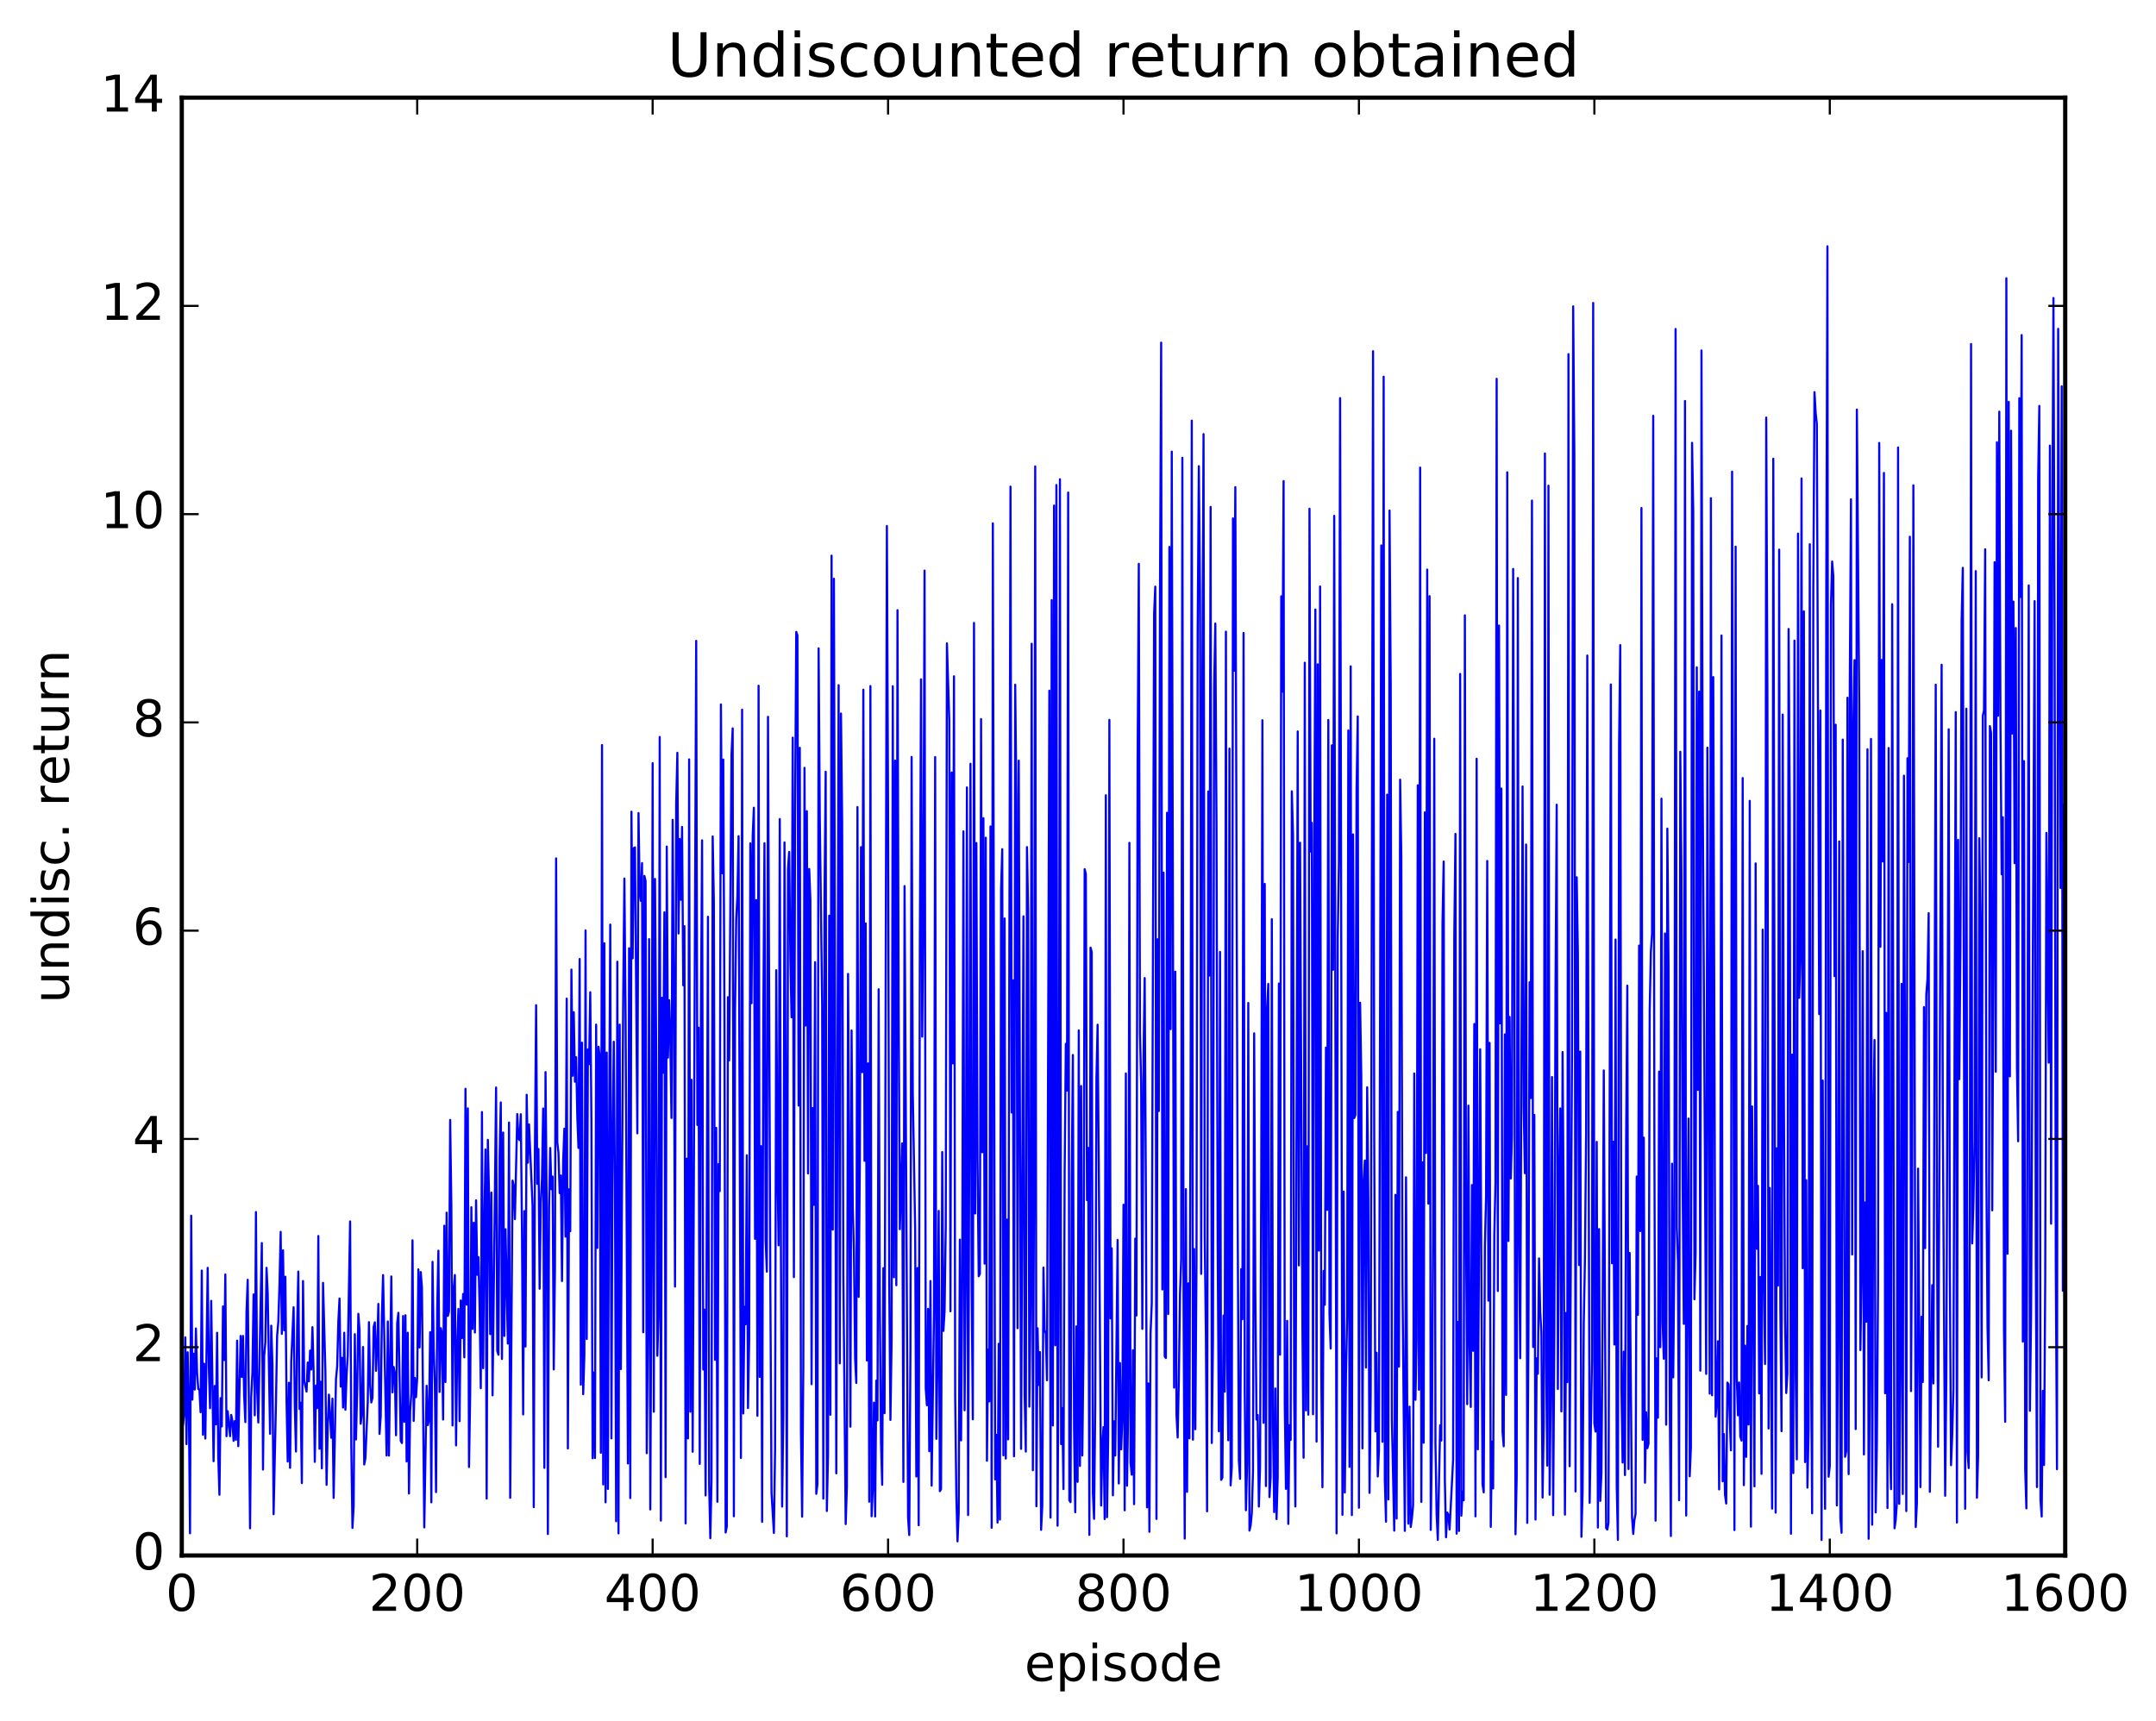<?xml version="1.0" encoding="utf-8" standalone="no"?>
<!DOCTYPE svg PUBLIC "-//W3C//DTD SVG 1.1//EN"
  "http://www.w3.org/Graphics/SVG/1.1/DTD/svg11.dtd">
<!-- Created with matplotlib (http://matplotlib.org/) -->
<svg height="408pt" version="1.1" viewBox="0 0 511 408" width="511pt" xmlns="http://www.w3.org/2000/svg" xmlns:xlink="http://www.w3.org/1999/xlink">
 <defs>
  <style type="text/css">
*{stroke-linecap:butt;stroke-linejoin:round;stroke-miterlimit:100000;}
  </style>
 </defs>
 <g id="figure_1">
  <g id="patch_1">
   <path d="M 0 408.169 
L 511.954 408.169 
L 511.954 0 
L 0 0 
z
" style="fill:#ffffff;"/>
  </g>
  <g id="axes_1">
   <g id="patch_2">
    <path d="M 43.084 368.742 
L 489.484 368.742 
L 489.484 23.142 
L 43.084 23.142 
z
" style="fill:#ffffff;"/>
   </g>
   <g id="line2d_1">
    <path clip-path="url(#p299d58a755)" d="M 43.084 298.475 
L 43.363 337.864 
L 43.642 335.417 
L 43.921 317.052 
L 44.2 342.349 
L 44.479 320.562 
L 44.758 333.426 
L 45.037 363.478 
L 45.316 288.189 
L 45.595 331.803 
L 45.874 320.921 
L 46.153 329.4 
L 46.432 314.925 
L 46.711 325.459 
L 46.99 329.263 
L 47.269 329.419 
L 47.548 334.794 
L 47.827 301.198 
L 48.106 340.12 
L 48.385 323.285 
L 48.664 341.018 
L 49.222 300.561 
L 49.501 324.253 
L 49.78 333.827 
L 50.059 308.383 
L 50.617 346.396 
L 50.896 328.563 
L 51.175 337.651 
L 51.454 315.947 
L 51.733 345.433 
L 52.012 354.353 
L 52.291 331.44 
L 52.57 338.152 
L 52.849 309.708 
L 53.128 322.416 
L 53.407 302.123 
L 53.686 340.469 
L 53.965 334.532 
L 54.523 340.462 
L 54.802 335.42 
L 55.081 336.823 
L 55.36 341.579 
L 55.639 336.893 
L 55.918 341.345 
L 56.197 317.809 
L 56.476 342.825 
L 57.034 316.694 
L 57.313 326.412 
L 57.592 316.695 
L 57.871 330.867 
L 58.15 337.121 
L 58.429 310.912 
L 58.708 303.387 
L 59.266 362.304 
L 59.545 331.034 
L 59.824 325.384 
L 60.103 306.862 
L 60.382 335.514 
L 60.661 287.329 
L 60.94 329.136 
L 61.219 337.21 
L 62.056 294.678 
L 62.335 348.37 
L 62.614 321.421 
L 62.893 318.23 
L 63.172 300.551 
L 63.451 306.641 
L 64.009 339.901 
L 64.288 314.272 
L 64.567 323.481 
L 64.846 358.955 
L 65.404 332.588 
L 65.683 316.642 
L 65.962 313.359 
L 66.241 304.658 
L 66.52 292.022 
L 66.799 316.207 
L 67.078 296.402 
L 67.357 315.371 
L 67.636 302.664 
L 67.915 332.23 
L 68.194 346.478 
L 68.473 327.802 
L 68.752 347.969 
L 69.031 322.631 
L 69.589 309.898 
L 69.868 333.018 
L 70.147 344.097 
L 70.426 314.53 
L 70.705 301.448 
L 70.984 333.998 
L 71.263 332.539 
L 71.542 351.575 
L 71.821 303.677 
L 72.1 327.388 
L 72.658 329.88 
L 72.937 323.005 
L 73.216 327.462 
L 73.495 320.172 
L 73.774 324.656 
L 74.053 314.613 
L 74.332 325.187 
L 74.611 346.549 
L 74.89 328.453 
L 75.169 333.822 
L 75.448 293.015 
L 75.727 343.441 
L 76.006 327.572 
L 76.285 348.09 
L 76.564 304.11 
L 77.122 324.954 
L 77.401 352.001 
L 77.68 338.114 
L 77.959 330.615 
L 78.517 340.845 
L 78.796 331.56 
L 79.075 355.1 
L 79.633 326.96 
L 79.912 323.95 
L 80.191 313.248 
L 80.47 307.831 
L 80.749 328.715 
L 81.028 321.883 
L 81.307 333.675 
L 81.586 315.936 
L 81.865 334.195 
L 82.144 325.963 
L 82.423 321.241 
L 82.981 289.556 
L 83.26 342.669 
L 83.539 362.218 
L 83.818 357.006 
L 84.097 316.276 
L 84.376 341.242 
L 84.655 329.18 
L 84.934 311.455 
L 85.213 315.314 
L 85.492 337.517 
L 85.771 334.912 
L 86.05 319.319 
L 86.329 347.172 
L 86.608 345.669 
L 87.166 332.336 
L 87.445 313.432 
L 87.724 328.255 
L 88.003 332.467 
L 88.282 331.347 
L 88.561 314.56 
L 88.84 313.466 
L 89.119 324.978 
L 89.398 319.123 
L 89.677 309.108 
L 89.956 339.933 
L 90.235 335.688 
L 90.514 311.589 
L 90.793 302.278 
L 91.63 345.039 
L 91.909 313.272 
L 92.188 345.062 
L 92.746 302.602 
L 93.025 330.087 
L 93.304 324.05 
L 93.583 325.666 
L 93.862 340.245 
L 94.141 313.606 
L 94.42 311.208 
L 94.978 341.573 
L 95.257 342.088 
L 95.536 311.978 
L 95.815 337.06 
L 96.094 311.797 
L 96.373 346.458 
L 96.652 315.933 
L 96.931 354.05 
L 97.21 334.518 
L 97.489 330.329 
L 97.768 294.029 
L 98.047 336.845 
L 98.326 326.655 
L 98.605 331.214 
L 98.884 326.627 
L 99.163 300.917 
L 99.442 319.421 
L 99.721 301.551 
L 100 305.217 
L 100.558 362.09 
L 101.116 328.51 
L 101.395 337.84 
L 101.674 336.701 
L 101.953 315.806 
L 102.232 356.143 
L 102.511 299.134 
L 102.79 319.73 
L 103.069 328.294 
L 103.348 353.721 
L 103.627 310.259 
L 103.906 296.489 
L 104.185 329.978 
L 104.464 314.854 
L 104.743 315.883 
L 105.022 336.515 
L 105.301 290.576 
L 105.58 327.619 
L 105.859 287.466 
L 106.138 311.95 
L 106.417 310.892 
L 106.696 265.491 
L 106.975 285.711 
L 107.254 337.921 
L 107.533 305.497 
L 107.812 302.262 
L 108.091 342.646 
L 108.37 319.21 
L 108.649 310.295 
L 108.928 336.905 
L 109.207 308.294 
L 109.486 317.203 
L 109.765 306.754 
L 110.044 321.778 
L 110.323 258.118 
L 110.602 309.277 
L 110.881 262.754 
L 111.16 347.775 
L 111.439 330.597 
L 111.718 286.186 
L 111.997 315.035 
L 112.276 289.857 
L 112.555 315.885 
L 112.834 284.55 
L 113.113 302.2 
L 113.392 298.014 
L 113.671 309.753 
L 113.95 329.089 
L 114.229 263.624 
L 114.508 324.34 
L 114.787 290.705 
L 115.066 272.513 
L 115.345 355.257 
L 115.624 270.215 
L 115.903 283.009 
L 116.182 316.253 
L 116.461 282.721 
L 116.74 330.776 
L 117.298 282.917 
L 117.577 257.81 
L 117.856 320.26 
L 118.135 321.165 
L 118.414 274.215 
L 118.693 261.342 
L 118.972 322.16 
L 119.251 268.477 
L 119.53 316.692 
L 119.809 291.402 
L 120.367 318.51 
L 120.646 266.106 
L 120.925 355.067 
L 121.483 279.856 
L 121.762 281.113 
L 122.041 289.005 
L 122.599 264.107 
L 122.878 269.895 
L 123.157 270.284 
L 123.436 264.143 
L 123.715 291.723 
L 123.994 335.299 
L 124.273 287.105 
L 124.552 319.205 
L 124.831 259.526 
L 125.11 275.635 
L 125.389 266.56 
L 126.226 285.893 
L 126.505 357.285 
L 126.784 272.687 
L 127.063 238.293 
L 127.342 280.633 
L 127.621 272.389 
L 127.9 305.516 
L 128.179 285.072 
L 128.458 279.305 
L 128.737 262.778 
L 129.016 347.976 
L 129.295 254.152 
L 129.574 285.518 
L 129.853 363.659 
L 130.132 286.215 
L 130.411 272.143 
L 130.69 281.919 
L 130.969 278.919 
L 131.248 324.64 
L 131.527 300.933 
L 131.806 203.49 
L 132.085 270.794 
L 132.364 273.292 
L 132.643 282.832 
L 132.922 278.669 
L 133.201 303.679 
L 133.48 275.227 
L 133.759 267.569 
L 134.038 293.159 
L 134.317 236.744 
L 134.596 343.372 
L 134.875 281.931 
L 135.154 291.877 
L 135.433 229.856 
L 135.712 255.019 
L 135.991 239.952 
L 136.27 256.439 
L 136.549 250.624 
L 136.828 264.647 
L 137.107 272.13 
L 137.386 227.339 
L 137.665 328.25 
L 137.944 247.169 
L 138.223 330.509 
L 138.502 321.195 
L 138.781 220.576 
L 139.06 317.421 
L 139.339 248.772 
L 139.618 252.249 
L 139.897 235.227 
L 140.176 266.056 
L 140.455 345.687 
L 140.734 325.367 
L 141.013 345.65 
L 141.292 242.891 
L 141.571 295.839 
L 141.85 248.134 
L 142.129 250.421 
L 142.408 344.39 
L 142.687 176.613 
L 142.966 351.903 
L 143.245 223.617 
L 143.524 356.142 
L 143.803 249.525 
L 144.082 352.969 
L 144.361 269.23 
L 144.64 219.184 
L 144.919 340.984 
L 145.198 269.725 
L 145.477 246.958 
L 145.756 282.213 
L 146.035 360.631 
L 146.314 227.984 
L 146.593 363.506 
L 146.872 242.9 
L 147.151 324.562 
L 147.709 236.22 
L 147.988 208.265 
L 148.267 240.72 
L 148.825 346.934 
L 149.104 224.794 
L 149.383 355.136 
L 149.662 192.416 
L 149.941 227.167 
L 150.22 201.068 
L 150.499 200.882 
L 151.057 268.668 
L 151.336 192.745 
L 151.615 211.465 
L 151.894 213.563 
L 152.173 204.599 
L 152.452 315.825 
L 152.731 207.64 
L 153.01 208.901 
L 153.289 344.496 
L 153.568 314.184 
L 153.847 222.635 
L 154.126 357.83 
L 154.405 298.546 
L 154.684 180.906 
L 154.963 334.663 
L 155.242 208.367 
L 155.521 247.996 
L 155.8 321.392 
L 156.079 311.356 
L 156.358 174.707 
L 156.637 360.479 
L 156.916 236.538 
L 157.195 254.278 
L 157.474 216.278 
L 157.753 350.171 
L 158.032 200.685 
L 158.311 250.715 
L 158.59 237.117 
L 158.869 246.146 
L 159.148 265.028 
L 159.427 194.359 
L 159.706 235.334 
L 159.985 305.006 
L 160.264 190.644 
L 160.543 178.458 
L 160.822 221.293 
L 161.101 198.888 
L 161.38 213.297 
L 161.659 196.032 
L 161.938 233.58 
L 162.217 219.564 
L 162.496 361.147 
L 162.775 274.669 
L 163.054 340.991 
L 163.333 180.015 
L 163.612 334.66 
L 163.891 255.97 
L 164.17 344.153 
L 165.007 151.925 
L 165.286 266.678 
L 165.565 243.623 
L 165.844 347.027 
L 166.123 240.382 
L 166.402 199.209 
L 166.681 324.657 
L 166.96 310.47 
L 167.239 354.51 
L 167.797 217.329 
L 168.076 352.079 
L 168.355 364.651 
L 168.634 350.938 
L 168.913 198.286 
L 169.192 213.698 
L 169.471 322.358 
L 169.75 267.382 
L 170.029 356.007 
L 170.308 275.938 
L 170.587 282.366 
L 170.866 166.992 
L 171.145 207.016 
L 171.424 180.051 
L 171.703 241.451 
L 171.982 363.301 
L 172.261 361.88 
L 172.54 236.392 
L 172.819 251.383 
L 173.377 178.877 
L 173.656 172.658 
L 173.935 359.455 
L 174.214 239.654 
L 174.493 217.903 
L 174.772 212.433 
L 175.051 198.221 
L 175.609 345.637 
L 175.888 168.244 
L 176.167 335.074 
L 176.446 309.781 
L 176.725 313.941 
L 177.004 273.874 
L 177.283 333.791 
L 177.562 317.714 
L 177.841 199.928 
L 178.12 237.826 
L 178.399 198.042 
L 178.678 191.488 
L 178.957 293.68 
L 179.236 213.366 
L 179.515 335.624 
L 179.794 162.559 
L 180.073 326.405 
L 180.352 271.705 
L 180.631 360.776 
L 180.91 241.825 
L 181.189 199.902 
L 181.468 293.943 
L 181.747 301.454 
L 182.026 169.928 
L 182.584 305.922 
L 182.863 353.93 
L 183.421 363.397 
L 183.7 343.899 
L 183.979 230 
L 184.258 275.922 
L 184.537 295.221 
L 184.816 194.158 
L 185.095 297.794 
L 185.374 357.14 
L 185.653 335.778 
L 185.932 199.696 
L 186.211 258.13 
L 186.49 364.213 
L 186.769 205.939 
L 187.048 201.957 
L 187.327 227.129 
L 187.606 241.16 
L 187.885 174.871 
L 188.164 302.749 
L 188.443 192.67 
L 188.722 149.801 
L 189.001 150.614 
L 189.28 262.078 
L 189.559 177.27 
L 189.838 339.609 
L 190.117 359.546 
L 190.396 323.864 
L 190.675 182.02 
L 190.954 243.101 
L 191.233 192.299 
L 191.512 278.173 
L 191.791 205.989 
L 192.07 213.264 
L 192.349 328.134 
L 192.628 262.675 
L 192.907 285.61 
L 193.186 228.089 
L 193.465 354.132 
L 193.744 351.83 
L 194.023 153.701 
L 194.302 193.972 
L 194.86 238.288 
L 195.139 355.27 
L 195.418 212.869 
L 195.697 182.958 
L 195.976 358.197 
L 196.255 344.669 
L 196.534 217.073 
L 196.813 335.378 
L 197.092 131.717 
L 197.371 291.49 
L 197.65 137.201 
L 198.208 349.274 
L 198.766 162.429 
L 199.045 323.192 
L 199.324 169.148 
L 199.603 195.017 
L 199.882 302.243 
L 200.44 361.305 
L 200.719 352.579 
L 200.998 230.876 
L 201.277 274.387 
L 201.556 338.21 
L 201.835 244.287 
L 202.114 285.867 
L 202.393 296.664 
L 202.672 321.987 
L 202.951 327.84 
L 203.23 191.319 
L 203.509 307.447 
L 203.788 276.614 
L 204.067 200.828 
L 204.346 254.18 
L 204.625 163.492 
L 204.904 275.19 
L 205.183 218.922 
L 205.462 322.516 
L 205.741 252.088 
L 206.02 355.993 
L 206.299 162.638 
L 206.578 359.451 
L 206.857 352.974 
L 207.136 332.505 
L 207.415 359.497 
L 207.694 327.289 
L 207.973 336.727 
L 208.252 234.515 
L 208.531 310.526 
L 208.81 342.025 
L 209.089 351.982 
L 209.368 300.627 
L 209.647 335.009 
L 210.205 124.702 
L 210.484 191.705 
L 210.763 304.625 
L 211.042 336.608 
L 211.321 317.921 
L 211.6 162.682 
L 211.879 302.794 
L 212.158 180.314 
L 212.437 304.672 
L 212.716 144.651 
L 212.995 239.281 
L 213.274 291.396 
L 213.832 271.064 
L 214.111 351.312 
L 214.39 210.056 
L 215.227 359.776 
L 215.506 363.9 
L 215.785 320.41 
L 216.064 179.448 
L 216.343 259.171 
L 216.901 291.134 
L 217.18 350.014 
L 217.459 300.602 
L 217.738 361.568 
L 218.017 223.37 
L 218.296 161.041 
L 218.575 245.747 
L 218.854 212.613 
L 219.133 135.266 
L 219.412 329.086 
L 219.691 333.128 
L 219.97 310.285 
L 220.249 344.032 
L 220.528 303.684 
L 220.807 352.182 
L 221.365 311.353 
L 221.644 179.471 
L 221.923 341.098 
L 222.202 321.777 
L 222.481 287.064 
L 222.76 353.495 
L 223.039 353.024 
L 223.318 273.111 
L 223.597 315.51 
L 223.876 310.797 
L 224.155 290.683 
L 224.434 152.516 
L 224.992 170.74 
L 225.271 310.856 
L 225.55 183.126 
L 225.829 252.092 
L 226.108 160.323 
L 226.387 331.043 
L 226.666 354.646 
L 226.945 365.402 
L 227.224 358.681 
L 227.503 293.871 
L 227.782 341.456 
L 228.061 303.572 
L 228.34 197.082 
L 228.619 334.324 
L 228.898 300.94 
L 229.177 186.663 
L 229.456 359.162 
L 230.014 181.062 
L 230.293 305.266 
L 230.572 336.454 
L 230.851 147.676 
L 231.13 287.664 
L 231.409 199.857 
L 231.688 275.048 
L 231.967 302.546 
L 232.246 301.973 
L 232.525 170.464 
L 232.804 273.161 
L 233.083 193.959 
L 233.362 299.555 
L 233.641 198.584 
L 233.92 346.29 
L 234.199 319.912 
L 234.478 332.221 
L 234.757 195.92 
L 235.036 362.176 
L 235.315 124.066 
L 235.873 350.711 
L 236.152 340.127 
L 236.431 360.939 
L 236.71 318.559 
L 236.989 360.223 
L 237.268 210.798 
L 237.547 201.309 
L 237.826 345.008 
L 238.105 217.732 
L 238.384 345.754 
L 238.663 289.119 
L 238.942 341.221 
L 239.5 115.364 
L 239.779 263.718 
L 240.058 232.393 
L 240.337 345.224 
L 240.616 162.325 
L 240.895 189.086 
L 241.174 314.86 
L 241.453 180.327 
L 242.011 343.469 
L 242.569 217.225 
L 242.848 330.342 
L 243.127 344.112 
L 243.406 200.816 
L 243.685 216.126 
L 243.964 333.46 
L 244.243 309.249 
L 244.522 152.618 
L 244.801 348.536 
L 245.08 280.984 
L 245.359 110.569 
L 245.638 357.075 
L 245.917 314.884 
L 246.196 328.321 
L 246.475 320.515 
L 246.754 362.673 
L 247.033 356.952 
L 247.312 300.489 
L 247.591 315.371 
L 247.87 316.142 
L 248.149 327.211 
L 248.707 163.725 
L 248.986 359.765 
L 249.265 142.26 
L 249.544 337.923 
L 249.823 119.85 
L 250.102 318.912 
L 250.381 114.979 
L 250.66 361.684 
L 250.939 308.996 
L 251.218 113.613 
L 251.497 342.33 
L 251.776 333.797 
L 252.055 353.007 
L 252.334 278.06 
L 252.613 247.446 
L 252.892 258.549 
L 253.171 116.753 
L 253.45 355.664 
L 253.729 356.1 
L 254.008 279.344 
L 254.287 250.093 
L 254.566 338.254 
L 254.845 358.492 
L 255.124 314.433 
L 255.403 351.285 
L 255.682 244.268 
L 255.961 347.512 
L 256.24 257.458 
L 256.519 345.041 
L 256.798 320.287 
L 257.077 206.041 
L 257.356 207.194 
L 257.635 284.514 
L 257.914 272.117 
L 258.193 363.86 
L 258.472 224.649 
L 258.751 225.67 
L 259.03 353.972 
L 259.309 360.058 
L 259.588 332.889 
L 259.867 255.691 
L 260.146 242.916 
L 260.425 276.04 
L 260.983 356.905 
L 261.262 343.05 
L 261.541 338.318 
L 261.82 360.107 
L 262.099 188.521 
L 262.378 359.664 
L 262.657 340.369 
L 262.936 170.661 
L 263.215 312.538 
L 263.494 295.939 
L 263.773 354.487 
L 264.052 336.937 
L 264.331 345.044 
L 264.889 293.946 
L 265.168 351.676 
L 265.447 323.121 
L 265.726 343.587 
L 266.005 336.248 
L 266.284 285.6 
L 266.563 358.035 
L 266.842 254.473 
L 267.121 352.199 
L 267.4 333.336 
L 267.679 199.802 
L 267.958 346.695 
L 268.237 349.586 
L 268.516 320.091 
L 268.795 356.592 
L 269.074 293.624 
L 269.353 311.859 
L 269.632 179.874 
L 269.911 133.66 
L 270.19 244.841 
L 270.469 257.251 
L 270.748 315.025 
L 271.027 250.718 
L 271.306 231.855 
L 271.585 282.188 
L 271.864 357.332 
L 272.143 327.964 
L 272.422 363.125 
L 272.701 316.045 
L 272.98 308.997 
L 273.538 145.484 
L 273.817 139.072 
L 274.096 360.081 
L 274.375 222.665 
L 274.654 263.381 
L 274.933 140.696 
L 275.212 81.219 
L 275.491 305.68 
L 275.77 206.88 
L 276.049 321.566 
L 276.328 321.939 
L 276.607 192.671 
L 276.886 311.503 
L 277.165 129.649 
L 277.444 243.962 
L 277.723 107.062 
L 278.281 328.951 
L 278.56 230.348 
L 278.839 335.253 
L 279.118 340.779 
L 279.397 327.204 
L 279.676 306.739 
L 279.955 298.534 
L 280.234 108.526 
L 280.513 306.677 
L 280.792 364.737 
L 281.071 281.89 
L 281.35 353.66 
L 281.629 304.23 
L 281.908 340.978 
L 282.187 258.418 
L 282.466 99.703 
L 282.745 341.298 
L 283.024 296.107 
L 283.303 338.819 
L 283.582 299.978 
L 283.861 149.74 
L 284.14 110.513 
L 284.419 140.449 
L 284.698 301.982 
L 284.977 159.09 
L 285.256 102.909 
L 285.535 293.126 
L 285.814 316.637 
L 286.093 358.275 
L 286.372 187.633 
L 286.651 231.257 
L 286.93 120.167 
L 287.209 342.082 
L 287.488 317.789 
L 287.767 162.87 
L 288.046 147.818 
L 288.325 195.201 
L 288.604 294.525 
L 288.883 339.306 
L 289.162 225.66 
L 289.441 350.826 
L 289.72 350.284 
L 289.999 311.878 
L 290.278 329.894 
L 290.557 149.743 
L 290.836 321.571 
L 291.115 341.436 
L 291.394 177.464 
L 291.673 352.129 
L 291.952 347.723 
L 292.231 122.885 
L 292.51 159.008 
L 292.789 115.488 
L 293.347 288.859 
L 293.626 346.132 
L 293.905 350.579 
L 294.184 300.863 
L 294.463 312.734 
L 294.742 150.047 
L 295.021 329.612 
L 295.3 358.028 
L 295.579 347.009 
L 295.858 237.761 
L 296.137 362.845 
L 296.416 361.628 
L 296.695 358.676 
L 296.974 348.789 
L 297.253 244.963 
L 297.532 306.275 
L 297.811 336.526 
L 298.09 335.439 
L 298.369 357.146 
L 298.648 347.777 
L 298.927 280.321 
L 299.206 170.734 
L 299.485 337.28 
L 299.764 209.531 
L 300.043 352.285 
L 300.322 238.746 
L 300.601 233.247 
L 300.88 354.901 
L 301.159 350.147 
L 301.438 217.903 
L 301.717 337.873 
L 301.996 358.461 
L 302.275 329.159 
L 302.554 360.113 
L 302.833 350.022 
L 303.112 233.158 
L 303.391 321.136 
L 303.67 141.362 
L 303.949 163.958 
L 304.228 114.051 
L 304.507 332.859 
L 304.786 352.958 
L 305.065 313.129 
L 305.344 361.26 
L 305.623 337.861 
L 305.902 341.344 
L 306.181 187.592 
L 306.46 197.836 
L 306.739 331.572 
L 307.018 357.129 
L 307.576 173.391 
L 307.855 299.977 
L 308.134 199.776 
L 308.692 314.797 
L 308.971 345.573 
L 309.25 157.102 
L 309.529 334.35 
L 309.808 271.748 
L 310.087 335.362 
L 310.366 120.607 
L 310.645 201.874 
L 310.924 195.062 
L 311.203 335.261 
L 311.482 205.837 
L 311.761 144.488 
L 312.04 341.745 
L 312.319 157.486 
L 312.598 296.46 
L 312.877 139.038 
L 313.156 325.248 
L 313.435 352.558 
L 313.714 301.286 
L 313.993 309.303 
L 314.272 248.345 
L 314.551 286.814 
L 314.83 170.672 
L 315.109 311.524 
L 315.388 319.683 
L 315.667 176.689 
L 315.946 229.899 
L 316.225 122.284 
L 316.783 363.508 
L 317.062 222.176 
L 317.341 204.287 
L 317.62 94.382 
L 318.178 359.107 
L 318.457 282.478 
L 318.736 353.827 
L 319.015 325.614 
L 319.294 312.022 
L 319.573 173.171 
L 319.852 347.746 
L 320.131 157.958 
L 320.41 359.171 
L 320.689 197.809 
L 320.968 265.048 
L 321.247 264.291 
L 321.526 187.03 
L 321.805 169.833 
L 322.084 357.427 
L 322.363 237.724 
L 322.642 255.065 
L 322.921 343.353 
L 323.2 280.265 
L 323.479 275.118 
L 323.758 324.195 
L 324.037 257.763 
L 324.316 284.679 
L 324.595 353.895 
L 324.874 330.558 
L 325.432 83.256 
L 325.711 270.189 
L 325.99 339.326 
L 326.269 320.682 
L 326.548 350.011 
L 326.827 343.83 
L 327.385 129.293 
L 327.664 341.79 
L 327.943 89.298 
L 328.222 350.855 
L 328.501 360.735 
L 328.78 188.373 
L 329.059 355.463 
L 329.338 121.022 
L 329.617 162.555 
L 329.896 336.67 
L 330.454 362.857 
L 330.733 283.255 
L 331.012 359.993 
L 331.291 263.591 
L 331.57 323.978 
L 331.849 184.829 
L 332.128 202.915 
L 332.407 304.245 
L 332.965 362.911 
L 333.244 279.096 
L 333.523 332.313 
L 333.802 361.196 
L 334.081 333.459 
L 334.36 361.987 
L 334.639 360.026 
L 334.918 356.85 
L 335.197 254.476 
L 335.476 331.842 
L 335.755 317.35 
L 336.034 186.159 
L 336.313 329.45 
L 336.592 110.845 
L 336.871 356.038 
L 337.15 275.548 
L 337.429 342.016 
L 337.708 192.592 
L 337.987 273.321 
L 338.266 135.029 
L 338.545 285.336 
L 338.824 141.324 
L 339.103 362.67 
L 339.382 341.009 
L 339.661 293.146 
L 339.94 175.121 
L 340.219 342.265 
L 340.498 358.921 
L 340.777 365.06 
L 341.335 337.862 
L 341.614 341.498 
L 341.893 218.484 
L 342.172 204.235 
L 342.451 351.008 
L 342.73 364.434 
L 343.009 358.567 
L 343.288 359.088 
L 343.567 362.589 
L 344.404 346.094 
L 344.683 221.929 
L 344.962 197.687 
L 345.241 363.568 
L 345.52 313.379 
L 345.799 362.933 
L 346.078 159.759 
L 346.357 359.312 
L 346.636 353.601 
L 346.915 355.648 
L 347.194 145.866 
L 347.473 292.931 
L 347.752 332.876 
L 348.031 262.107 
L 348.31 318.803 
L 348.589 333.53 
L 348.868 280.933 
L 349.147 320.228 
L 349.426 242.752 
L 349.705 359.473 
L 349.984 179.866 
L 350.263 343.575 
L 350.821 248.739 
L 351.379 351.811 
L 351.658 353.776 
L 351.937 295.543 
L 352.216 283.567 
L 352.495 204.103 
L 352.774 308.331 
L 353.053 247.219 
L 353.332 361.954 
L 353.611 341.757 
L 353.89 352.843 
L 354.169 292.835 
L 354.448 280.394 
L 354.727 89.801 
L 355.006 306.041 
L 355.285 148.3 
L 355.564 242.596 
L 355.843 186.932 
L 356.122 339.404 
L 356.401 342.853 
L 356.68 245.212 
L 356.959 330.675 
L 357.238 111.956 
L 357.517 294.189 
L 357.796 241.081 
L 358.075 279.386 
L 358.354 269.153 
L 358.633 134.873 
L 358.912 217.511 
L 359.191 363.713 
L 359.47 350.431 
L 359.749 137.039 
L 360.028 293.457 
L 360.307 321.981 
L 360.865 186.438 
L 361.144 262.535 
L 361.423 278.127 
L 361.702 200.203 
L 361.981 361.013 
L 362.26 316.916 
L 362.539 232.832 
L 362.818 260.311 
L 363.097 118.666 
L 363.376 319.32 
L 363.655 264.298 
L 363.934 360.218 
L 364.213 321.998 
L 364.492 325.653 
L 364.771 298.32 
L 365.05 311.04 
L 365.329 315.875 
L 365.608 355.01 
L 365.887 337.499 
L 366.166 107.499 
L 366.445 322.701 
L 366.724 347.434 
L 367.003 115.139 
L 367.282 354.341 
L 367.561 329.149 
L 367.84 255.323 
L 368.119 359.178 
L 368.398 316.155 
L 368.677 234.287 
L 368.956 190.762 
L 369.235 329.273 
L 369.514 282.392 
L 369.793 262.768 
L 370.072 334.582 
L 370.351 249.39 
L 370.63 289.076 
L 370.909 359.057 
L 371.188 311.242 
L 371.467 327.648 
L 371.746 83.95 
L 372.025 347.587 
L 372.583 251.023 
L 372.862 72.623 
L 373.141 107.608 
L 373.42 353.563 
L 373.699 207.967 
L 373.978 225.845 
L 374.257 299.896 
L 374.536 249.3 
L 374.815 364.324 
L 375.094 353.785 
L 375.373 313.719 
L 375.652 298.353 
L 375.931 268.686 
L 376.21 155.401 
L 376.768 356.27 
L 377.326 322.186 
L 377.605 71.821 
L 377.884 337.438 
L 378.163 339.372 
L 378.442 270.703 
L 378.721 362.12 
L 379 291.366 
L 379.279 355.801 
L 379.558 349.187 
L 379.837 312.804 
L 380.116 253.751 
L 380.674 362.25 
L 380.953 362.599 
L 381.232 360.988 
L 381.79 162.264 
L 382.069 299.472 
L 382.348 270.674 
L 382.627 318.733 
L 382.906 222.731 
L 383.185 352.239 
L 383.464 365.051 
L 383.743 176.528 
L 384.022 152.933 
L 384.301 328.861 
L 384.58 346.717 
L 384.859 320.434 
L 385.138 349.681 
L 385.417 269.517 
L 385.696 233.668 
L 385.975 348.248 
L 386.254 297.03 
L 386.812 359.625 
L 387.091 363.648 
L 387.37 360.364 
L 387.649 358.902 
L 387.928 278.914 
L 388.207 311.701 
L 388.486 224.164 
L 388.765 291.841 
L 389.044 120.427 
L 389.323 341.339 
L 389.602 269.691 
L 389.881 351.492 
L 390.16 334.813 
L 390.439 343.316 
L 390.718 342.252 
L 390.997 239.539 
L 391.276 225.596 
L 391.555 221.346 
L 391.834 98.568 
L 392.113 271.005 
L 392.392 360.487 
L 392.671 321.999 
L 392.95 336.076 
L 393.229 254.033 
L 393.508 319.37 
L 393.787 189.329 
L 394.066 313.443 
L 394.345 322.105 
L 394.624 221.286 
L 394.903 337.734 
L 395.182 196.429 
L 395.461 228.954 
L 395.74 330.652 
L 396.019 364.128 
L 396.298 275.862 
L 396.577 326.508 
L 396.856 295.96 
L 397.135 77.996 
L 397.414 290.996 
L 397.693 299.093 
L 397.972 355.65 
L 398.251 178.215 
L 398.53 207.191 
L 398.809 280.828 
L 399.088 313.839 
L 399.367 95.053 
L 399.646 359.275 
L 399.925 300.432 
L 400.204 265.162 
L 400.483 349.967 
L 400.762 343.178 
L 401.041 104.976 
L 401.32 121.206 
L 401.599 308.009 
L 401.878 297.141 
L 402.157 158.195 
L 402.436 258.373 
L 402.715 163.953 
L 402.994 324.923 
L 403.273 83.081 
L 403.552 185.094 
L 404.389 325.693 
L 404.668 177.243 
L 405.226 330.373 
L 405.505 118.1 
L 405.784 330.768 
L 406.063 160.507 
L 406.621 335.83 
L 406.9 332.324 
L 407.179 317.955 
L 407.458 353.073 
L 407.737 292.652 
L 408.016 150.646 
L 408.295 351.152 
L 408.574 339.951 
L 408.853 354.33 
L 409.132 356.424 
L 409.411 327.749 
L 409.69 328.169 
L 410.248 343.811 
L 410.527 111.804 
L 410.806 212.085 
L 411.085 362.726 
L 411.364 129.593 
L 411.643 326.55 
L 411.922 335.513 
L 412.201 327.73 
L 412.48 340.537 
L 412.759 341.499 
L 413.038 184.44 
L 413.317 352.071 
L 413.596 318.997 
L 413.875 345.363 
L 414.154 314.336 
L 414.433 337.695 
L 414.712 189.852 
L 414.991 361.907 
L 415.27 262.3 
L 415.828 352.357 
L 416.107 204.677 
L 416.386 296.025 
L 416.665 281.108 
L 416.944 330.322 
L 417.223 302.737 
L 417.502 349.389 
L 417.781 220.388 
L 418.06 303.197 
L 418.339 323.348 
L 418.618 98.992 
L 418.897 164.305 
L 419.176 338.636 
L 419.455 281.617 
L 420.013 357.636 
L 420.292 108.747 
L 420.85 358.593 
L 421.129 272.211 
L 421.408 304.753 
L 421.687 130.291 
L 421.966 309.965 
L 422.245 339.273 
L 422.524 169.398 
L 422.803 259.815 
L 423.082 312.605 
L 423.361 330.231 
L 423.64 325.605 
L 423.919 149.109 
L 424.198 192.118 
L 424.477 363.585 
L 424.756 250.012 
L 425.035 349.206 
L 425.314 151.863 
L 425.593 325.242 
L 425.872 345.954 
L 426.151 126.493 
L 426.43 236.552 
L 426.709 225.827 
L 426.988 113.411 
L 427.267 300.656 
L 427.546 144.928 
L 427.825 346.607 
L 428.104 279.782 
L 428.383 352.659 
L 428.662 338.724 
L 428.941 129.027 
L 429.22 319.513 
L 429.499 358.748 
L 429.778 139.385 
L 430.057 92.959 
L 430.336 97.901 
L 430.615 100.507 
L 431.173 240.411 
L 431.452 168.435 
L 431.731 365.068 
L 432.01 256.154 
L 432.289 323.81 
L 432.568 357.675 
L 432.847 140.292 
L 433.126 58.388 
L 433.405 350.071 
L 433.684 347.491 
L 433.963 143.431 
L 434.242 133.114 
L 434.521 136.552 
L 434.8 231.387 
L 435.079 171.81 
L 435.358 356.875 
L 435.637 314.885 
L 435.916 199.47 
L 436.195 359.867 
L 436.474 363.361 
L 436.753 175.327 
L 437.311 345.354 
L 437.59 343.977 
L 437.869 165.407 
L 438.148 349.461 
L 438.427 162.1 
L 438.706 118.355 
L 438.985 297.392 
L 439.264 172.354 
L 439.543 156.493 
L 439.822 338.784 
L 440.101 97.085 
L 440.659 167.085 
L 440.938 320.05 
L 441.217 301.381 
L 441.496 225.497 
L 441.775 344.801 
L 442.054 285.063 
L 442.333 313.333 
L 442.612 177.624 
L 442.891 364.785 
L 443.17 326.612 
L 443.449 175.167 
L 443.728 361.444 
L 444.007 265.778 
L 444.286 246.551 
L 444.565 358.536 
L 444.844 342.026 
L 445.123 304.834 
L 445.402 105.017 
L 445.681 224.438 
L 445.96 156.455 
L 446.239 204.217 
L 446.518 112.116 
L 446.797 330.302 
L 447.076 240.126 
L 447.355 357.492 
L 447.634 177.328 
L 447.913 341.611 
L 448.192 353.02 
L 448.471 143.235 
L 449.029 362.297 
L 449.308 360.301 
L 449.587 356.23 
L 449.866 106.083 
L 450.145 356.493 
L 450.424 324.847 
L 450.703 233.238 
L 450.982 354.164 
L 451.261 183.881 
L 451.54 255.221 
L 451.819 358.213 
L 452.098 179.758 
L 452.377 204.333 
L 452.656 127.243 
L 452.935 329.768 
L 453.214 282.11 
L 453.493 115.044 
L 454.051 361.996 
L 454.33 356.307 
L 454.609 277.038 
L 455.167 352.531 
L 455.446 312.143 
L 455.725 327.619 
L 456.004 238.749 
L 456.283 295.882 
L 456.562 235.742 
L 456.841 231.982 
L 457.12 216.471 
L 457.399 353.654 
L 457.957 304.676 
L 458.236 327.96 
L 458.794 162.314 
L 459.073 287.109 
L 459.352 342.959 
L 460.189 157.584 
L 460.468 264.256 
L 461.026 354.595 
L 461.305 326.608 
L 461.863 172.895 
L 462.142 301.402 
L 462.421 347.341 
L 462.7 340.282 
L 462.979 329.326 
L 463.537 168.817 
L 463.816 360.937 
L 464.095 199.11 
L 464.374 255.833 
L 464.653 224.444 
L 464.932 147.083 
L 465.211 134.612 
L 465.769 357.661 
L 466.048 168.011 
L 466.327 344.188 
L 466.606 348.033 
L 466.885 286.888 
L 467.164 81.549 
L 467.443 294.769 
L 467.722 285.289 
L 468.001 270.567 
L 468.28 135.383 
L 468.559 355.063 
L 468.838 345.155 
L 469.117 198.719 
L 469.396 219.541 
L 469.675 326.538 
L 469.954 169.715 
L 470.233 168.438 
L 470.512 130.209 
L 470.791 277.463 
L 471.07 314.768 
L 471.349 327.208 
L 471.628 172.135 
L 471.907 173.687 
L 472.186 286.925 
L 472.465 226.07 
L 472.744 133.273 
L 473.023 254.054 
L 473.302 104.846 
L 473.581 169.665 
L 473.86 97.591 
L 474.139 171.925 
L 474.418 207.257 
L 474.697 193.732 
L 474.976 315.333 
L 475.255 337.05 
L 475.534 65.957 
L 475.813 297.211 
L 476.092 95.268 
L 476.371 255.162 
L 476.65 102.106 
L 476.929 173.884 
L 477.208 142.617 
L 477.487 204.625 
L 477.766 148.881 
L 478.045 252.894 
L 478.324 270.547 
L 478.603 94.407 
L 478.882 141.518 
L 479.161 79.436 
L 479.44 318.044 
L 479.719 180.427 
L 479.998 348.282 
L 480.277 357.562 
L 480.835 138.785 
L 481.114 334.445 
L 481.393 311.305 
L 482.23 142.497 
L 482.509 297.845 
L 482.788 352.521 
L 483.067 113.535 
L 483.346 96.23 
L 483.625 355.604 
L 483.904 359.518 
L 484.183 329.717 
L 484.462 347.289 
L 484.741 303.663 
L 485.02 197.449 
L 485.578 251.908 
L 485.857 105.634 
L 486.136 290.086 
L 486.415 128.384 
L 486.694 70.65 
L 486.973 153.095 
L 487.252 300.418 
L 487.531 348.293 
L 487.81 77.96 
L 488.368 210.497 
L 488.647 91.574 
L 488.926 305.983 
L 489.205 190.876 
L 489.205 190.876 
" style="fill:none;stroke:#0000ff;stroke-linecap:square;stroke-width:0.5;"/>
   </g>
   <g id="patch_3">
    <path d="M 43.084 368.742 
L 43.084 23.142 
" style="fill:none;stroke:#000000;stroke-linecap:square;stroke-linejoin:miter;"/>
   </g>
   <g id="patch_4">
    <path d="M 489.484 368.742 
L 489.484 23.142 
" style="fill:none;stroke:#000000;stroke-linecap:square;stroke-linejoin:miter;"/>
   </g>
   <g id="patch_5">
    <path d="M 43.084 368.742 
L 489.484 368.742 
" style="fill:none;stroke:#000000;stroke-linecap:square;stroke-linejoin:miter;"/>
   </g>
   <g id="patch_6">
    <path d="M 43.084 23.142 
L 489.484 23.142 
" style="fill:none;stroke:#000000;stroke-linecap:square;stroke-linejoin:miter;"/>
   </g>
   <g id="matplotlib.axis_1">
    <g id="xtick_1">
     <g id="line2d_2">
      <defs>
       <path d="M 0 0 
L 0 -4 
" id="mc70acecb65" style="stroke:#000000;stroke-width:0.5;"/>
      </defs>
      <g>
       <use style="stroke:#000000;stroke-width:0.5;" x="43.084" xlink:href="#mc70acecb65" y="368.742"/>
      </g>
     </g>
     <g id="line2d_3">
      <defs>
       <path d="M 0 0 
L 0 4 
" id="m1b24b02893" style="stroke:#000000;stroke-width:0.5;"/>
      </defs>
      <g>
       <use style="stroke:#000000;stroke-width:0.5;" x="43.084" xlink:href="#m1b24b02893" y="23.142"/>
      </g>
     </g>
     <g id="text_1">
      <!-- 0 -->
      <defs>
       <path d="M 31.781 66.406 
Q 24.172 66.406 20.328 58.906 
Q 16.5 51.422 16.5 36.375 
Q 16.5 21.391 20.328 13.891 
Q 24.172 6.391 31.781 6.391 
Q 39.453 6.391 43.281 13.891 
Q 47.125 21.391 47.125 36.375 
Q 47.125 51.422 43.281 58.906 
Q 39.453 66.406 31.781 66.406 
M 31.781 74.219 
Q 44.047 74.219 50.516 64.516 
Q 56.984 54.828 56.984 36.375 
Q 56.984 17.969 50.516 8.266 
Q 44.047 -1.422 31.781 -1.422 
Q 19.531 -1.422 13.062 8.266 
Q 6.594 17.969 6.594 36.375 
Q 6.594 54.828 13.062 64.516 
Q 19.531 74.219 31.781 74.219 
" id="BitstreamVeraSans-Roman-30"/>
      </defs>
      <g transform="translate(39.266 381.86)scale(0.12 -0.12)">
       <use xlink:href="#BitstreamVeraSans-Roman-30"/>
      </g>
     </g>
    </g>
    <g id="xtick_2">
     <g id="line2d_4">
      <g>
       <use style="stroke:#000000;stroke-width:0.5;" x="98.884" xlink:href="#mc70acecb65" y="368.742"/>
      </g>
     </g>
     <g id="line2d_5">
      <g>
       <use style="stroke:#000000;stroke-width:0.5;" x="98.884" xlink:href="#m1b24b02893" y="23.142"/>
      </g>
     </g>
     <g id="text_2">
      <!-- 200 -->
      <defs>
       <path d="M 19.188 8.297 
L 53.609 8.297 
L 53.609 0 
L 7.328 0 
L 7.328 8.297 
Q 12.938 14.109 22.625 23.891 
Q 32.328 33.688 34.812 36.531 
Q 39.547 41.844 41.422 45.531 
Q 43.312 49.219 43.312 52.781 
Q 43.312 58.594 39.234 62.25 
Q 35.156 65.922 28.609 65.922 
Q 23.969 65.922 18.812 64.312 
Q 13.672 62.703 7.812 59.422 
L 7.812 69.391 
Q 13.766 71.781 18.938 73 
Q 24.125 74.219 28.422 74.219 
Q 39.75 74.219 46.484 68.547 
Q 53.219 62.891 53.219 53.422 
Q 53.219 48.922 51.531 44.891 
Q 49.859 40.875 45.406 35.406 
Q 44.188 33.984 37.641 27.219 
Q 31.109 20.453 19.188 8.297 
" id="BitstreamVeraSans-Roman-32"/>
      </defs>
      <g transform="translate(87.431 381.86)scale(0.12 -0.12)">
       <use xlink:href="#BitstreamVeraSans-Roman-32"/>
       <use x="63.623" xlink:href="#BitstreamVeraSans-Roman-30"/>
       <use x="127.246" xlink:href="#BitstreamVeraSans-Roman-30"/>
      </g>
     </g>
    </g>
    <g id="xtick_3">
     <g id="line2d_6">
      <g>
       <use style="stroke:#000000;stroke-width:0.5;" x="154.684" xlink:href="#mc70acecb65" y="368.742"/>
      </g>
     </g>
     <g id="line2d_7">
      <g>
       <use style="stroke:#000000;stroke-width:0.5;" x="154.684" xlink:href="#m1b24b02893" y="23.142"/>
      </g>
     </g>
     <g id="text_3">
      <!-- 400 -->
      <defs>
       <path d="M 37.797 64.312 
L 12.891 25.391 
L 37.797 25.391 
z
M 35.203 72.906 
L 47.609 72.906 
L 47.609 25.391 
L 58.016 25.391 
L 58.016 17.188 
L 47.609 17.188 
L 47.609 0 
L 37.797 0 
L 37.797 17.188 
L 4.891 17.188 
L 4.891 26.703 
z
" id="BitstreamVeraSans-Roman-34"/>
      </defs>
      <g transform="translate(143.231 381.86)scale(0.12 -0.12)">
       <use xlink:href="#BitstreamVeraSans-Roman-34"/>
       <use x="63.623" xlink:href="#BitstreamVeraSans-Roman-30"/>
       <use x="127.246" xlink:href="#BitstreamVeraSans-Roman-30"/>
      </g>
     </g>
    </g>
    <g id="xtick_4">
     <g id="line2d_8">
      <g>
       <use style="stroke:#000000;stroke-width:0.5;" x="210.484" xlink:href="#mc70acecb65" y="368.742"/>
      </g>
     </g>
     <g id="line2d_9">
      <g>
       <use style="stroke:#000000;stroke-width:0.5;" x="210.484" xlink:href="#m1b24b02893" y="23.142"/>
      </g>
     </g>
     <g id="text_4">
      <!-- 600 -->
      <defs>
       <path d="M 33.016 40.375 
Q 26.375 40.375 22.484 35.828 
Q 18.609 31.297 18.609 23.391 
Q 18.609 15.531 22.484 10.953 
Q 26.375 6.391 33.016 6.391 
Q 39.656 6.391 43.531 10.953 
Q 47.406 15.531 47.406 23.391 
Q 47.406 31.297 43.531 35.828 
Q 39.656 40.375 33.016 40.375 
M 52.594 71.297 
L 52.594 62.312 
Q 48.875 64.062 45.094 64.984 
Q 41.312 65.922 37.594 65.922 
Q 27.828 65.922 22.672 59.328 
Q 17.531 52.734 16.797 39.406 
Q 19.672 43.656 24.016 45.922 
Q 28.375 48.188 33.594 48.188 
Q 44.578 48.188 50.953 41.516 
Q 57.328 34.859 57.328 23.391 
Q 57.328 12.156 50.688 5.359 
Q 44.047 -1.422 33.016 -1.422 
Q 20.359 -1.422 13.672 8.266 
Q 6.984 17.969 6.984 36.375 
Q 6.984 53.656 15.188 63.938 
Q 23.391 74.219 37.203 74.219 
Q 40.922 74.219 44.703 73.484 
Q 48.484 72.75 52.594 71.297 
" id="BitstreamVeraSans-Roman-36"/>
      </defs>
      <g transform="translate(199.031 381.86)scale(0.12 -0.12)">
       <use xlink:href="#BitstreamVeraSans-Roman-36"/>
       <use x="63.623" xlink:href="#BitstreamVeraSans-Roman-30"/>
       <use x="127.246" xlink:href="#BitstreamVeraSans-Roman-30"/>
      </g>
     </g>
    </g>
    <g id="xtick_5">
     <g id="line2d_10">
      <g>
       <use style="stroke:#000000;stroke-width:0.5;" x="266.284" xlink:href="#mc70acecb65" y="368.742"/>
      </g>
     </g>
     <g id="line2d_11">
      <g>
       <use style="stroke:#000000;stroke-width:0.5;" x="266.284" xlink:href="#m1b24b02893" y="23.142"/>
      </g>
     </g>
     <g id="text_5">
      <!-- 800 -->
      <defs>
       <path d="M 31.781 34.625 
Q 24.75 34.625 20.719 30.859 
Q 16.703 27.094 16.703 20.516 
Q 16.703 13.922 20.719 10.156 
Q 24.75 6.391 31.781 6.391 
Q 38.812 6.391 42.859 10.172 
Q 46.922 13.969 46.922 20.516 
Q 46.922 27.094 42.891 30.859 
Q 38.875 34.625 31.781 34.625 
M 21.922 38.812 
Q 15.578 40.375 12.031 44.719 
Q 8.5 49.078 8.5 55.328 
Q 8.5 64.062 14.719 69.141 
Q 20.953 74.219 31.781 74.219 
Q 42.672 74.219 48.875 69.141 
Q 55.078 64.062 55.078 55.328 
Q 55.078 49.078 51.531 44.719 
Q 48 40.375 41.703 38.812 
Q 48.828 37.156 52.797 32.312 
Q 56.781 27.484 56.781 20.516 
Q 56.781 9.906 50.312 4.234 
Q 43.844 -1.422 31.781 -1.422 
Q 19.734 -1.422 13.25 4.234 
Q 6.781 9.906 6.781 20.516 
Q 6.781 27.484 10.781 32.312 
Q 14.797 37.156 21.922 38.812 
M 18.312 54.391 
Q 18.312 48.734 21.844 45.562 
Q 25.391 42.391 31.781 42.391 
Q 38.141 42.391 41.719 45.562 
Q 45.312 48.734 45.312 54.391 
Q 45.312 60.062 41.719 63.234 
Q 38.141 66.406 31.781 66.406 
Q 25.391 66.406 21.844 63.234 
Q 18.312 60.062 18.312 54.391 
" id="BitstreamVeraSans-Roman-38"/>
      </defs>
      <g transform="translate(254.831 381.86)scale(0.12 -0.12)">
       <use xlink:href="#BitstreamVeraSans-Roman-38"/>
       <use x="63.623" xlink:href="#BitstreamVeraSans-Roman-30"/>
       <use x="127.246" xlink:href="#BitstreamVeraSans-Roman-30"/>
      </g>
     </g>
    </g>
    <g id="xtick_6">
     <g id="line2d_12">
      <g>
       <use style="stroke:#000000;stroke-width:0.5;" x="322.084" xlink:href="#mc70acecb65" y="368.742"/>
      </g>
     </g>
     <g id="line2d_13">
      <g>
       <use style="stroke:#000000;stroke-width:0.5;" x="322.084" xlink:href="#m1b24b02893" y="23.142"/>
      </g>
     </g>
     <g id="text_6">
      <!-- 1000 -->
      <defs>
       <path d="M 12.406 8.297 
L 28.516 8.297 
L 28.516 63.922 
L 10.984 60.406 
L 10.984 69.391 
L 28.422 72.906 
L 38.281 72.906 
L 38.281 8.297 
L 54.391 8.297 
L 54.391 0 
L 12.406 0 
z
" id="BitstreamVeraSans-Roman-31"/>
      </defs>
      <g transform="translate(306.814 381.86)scale(0.12 -0.12)">
       <use xlink:href="#BitstreamVeraSans-Roman-31"/>
       <use x="63.623" xlink:href="#BitstreamVeraSans-Roman-30"/>
       <use x="127.246" xlink:href="#BitstreamVeraSans-Roman-30"/>
       <use x="190.869" xlink:href="#BitstreamVeraSans-Roman-30"/>
      </g>
     </g>
    </g>
    <g id="xtick_7">
     <g id="line2d_14">
      <g>
       <use style="stroke:#000000;stroke-width:0.5;" x="377.884" xlink:href="#mc70acecb65" y="368.742"/>
      </g>
     </g>
     <g id="line2d_15">
      <g>
       <use style="stroke:#000000;stroke-width:0.5;" x="377.884" xlink:href="#m1b24b02893" y="23.142"/>
      </g>
     </g>
     <g id="text_7">
      <!-- 1200 -->
      <g transform="translate(362.614 381.86)scale(0.12 -0.12)">
       <use xlink:href="#BitstreamVeraSans-Roman-31"/>
       <use x="63.623" xlink:href="#BitstreamVeraSans-Roman-32"/>
       <use x="127.246" xlink:href="#BitstreamVeraSans-Roman-30"/>
       <use x="190.869" xlink:href="#BitstreamVeraSans-Roman-30"/>
      </g>
     </g>
    </g>
    <g id="xtick_8">
     <g id="line2d_16">
      <g>
       <use style="stroke:#000000;stroke-width:0.5;" x="433.684" xlink:href="#mc70acecb65" y="368.742"/>
      </g>
     </g>
     <g id="line2d_17">
      <g>
       <use style="stroke:#000000;stroke-width:0.5;" x="433.684" xlink:href="#m1b24b02893" y="23.142"/>
      </g>
     </g>
     <g id="text_8">
      <!-- 1400 -->
      <g transform="translate(418.414 381.86)scale(0.12 -0.12)">
       <use xlink:href="#BitstreamVeraSans-Roman-31"/>
       <use x="63.623" xlink:href="#BitstreamVeraSans-Roman-34"/>
       <use x="127.246" xlink:href="#BitstreamVeraSans-Roman-30"/>
       <use x="190.869" xlink:href="#BitstreamVeraSans-Roman-30"/>
      </g>
     </g>
    </g>
    <g id="xtick_9">
     <g id="line2d_18">
      <g>
       <use style="stroke:#000000;stroke-width:0.5;" x="489.484" xlink:href="#mc70acecb65" y="368.742"/>
      </g>
     </g>
     <g id="line2d_19">
      <g>
       <use style="stroke:#000000;stroke-width:0.5;" x="489.484" xlink:href="#m1b24b02893" y="23.142"/>
      </g>
     </g>
     <g id="text_9">
      <!-- 1600 -->
      <g transform="translate(474.214 381.86)scale(0.12 -0.12)">
       <use xlink:href="#BitstreamVeraSans-Roman-31"/>
       <use x="63.623" xlink:href="#BitstreamVeraSans-Roman-36"/>
       <use x="127.246" xlink:href="#BitstreamVeraSans-Roman-30"/>
       <use x="190.869" xlink:href="#BitstreamVeraSans-Roman-30"/>
      </g>
     </g>
    </g>
    <g id="text_10">
     <!-- episode -->
     <defs>
      <path d="M 56.203 29.594 
L 56.203 25.203 
L 14.891 25.203 
Q 15.484 15.922 20.484 11.062 
Q 25.484 6.203 34.422 6.203 
Q 39.594 6.203 44.453 7.469 
Q 49.312 8.734 54.109 11.281 
L 54.109 2.781 
Q 49.266 0.734 44.188 -0.344 
Q 39.109 -1.422 33.891 -1.422 
Q 20.797 -1.422 13.156 6.188 
Q 5.516 13.812 5.516 26.812 
Q 5.516 40.234 12.766 48.109 
Q 20.016 56 32.328 56 
Q 43.359 56 49.781 48.891 
Q 56.203 41.797 56.203 29.594 
M 47.219 32.234 
Q 47.125 39.594 43.094 43.984 
Q 39.062 48.391 32.422 48.391 
Q 24.906 48.391 20.391 44.141 
Q 15.875 39.891 15.188 32.172 
z
" id="BitstreamVeraSans-Roman-65"/>
      <path d="M 18.109 8.203 
L 18.109 -20.797 
L 9.078 -20.797 
L 9.078 54.688 
L 18.109 54.688 
L 18.109 46.391 
Q 20.953 51.266 25.266 53.625 
Q 29.594 56 35.594 56 
Q 45.562 56 51.781 48.094 
Q 58.016 40.188 58.016 27.297 
Q 58.016 14.406 51.781 6.484 
Q 45.562 -1.422 35.594 -1.422 
Q 29.594 -1.422 25.266 0.953 
Q 20.953 3.328 18.109 8.203 
M 48.688 27.297 
Q 48.688 37.203 44.609 42.844 
Q 40.531 48.484 33.406 48.484 
Q 26.266 48.484 22.188 42.844 
Q 18.109 37.203 18.109 27.297 
Q 18.109 17.391 22.188 11.75 
Q 26.266 6.109 33.406 6.109 
Q 40.531 6.109 44.609 11.75 
Q 48.688 17.391 48.688 27.297 
" id="BitstreamVeraSans-Roman-70"/>
      <path d="M 45.406 46.391 
L 45.406 75.984 
L 54.391 75.984 
L 54.391 0 
L 45.406 0 
L 45.406 8.203 
Q 42.578 3.328 38.25 0.953 
Q 33.938 -1.422 27.875 -1.422 
Q 17.969 -1.422 11.734 6.484 
Q 5.516 14.406 5.516 27.297 
Q 5.516 40.188 11.734 48.094 
Q 17.969 56 27.875 56 
Q 33.938 56 38.25 53.625 
Q 42.578 51.266 45.406 46.391 
M 14.797 27.297 
Q 14.797 17.391 18.875 11.75 
Q 22.953 6.109 30.078 6.109 
Q 37.203 6.109 41.297 11.75 
Q 45.406 17.391 45.406 27.297 
Q 45.406 37.203 41.297 42.844 
Q 37.203 48.484 30.078 48.484 
Q 22.953 48.484 18.875 42.844 
Q 14.797 37.203 14.797 27.297 
" id="BitstreamVeraSans-Roman-64"/>
      <path d="M 9.422 54.688 
L 18.406 54.688 
L 18.406 0 
L 9.422 0 
z
M 9.422 75.984 
L 18.406 75.984 
L 18.406 64.594 
L 9.422 64.594 
z
" id="BitstreamVeraSans-Roman-69"/>
      <path d="M 30.609 48.391 
Q 23.391 48.391 19.188 42.75 
Q 14.984 37.109 14.984 27.297 
Q 14.984 17.484 19.156 11.844 
Q 23.344 6.203 30.609 6.203 
Q 37.797 6.203 41.984 11.859 
Q 46.188 17.531 46.188 27.297 
Q 46.188 37.016 41.984 42.703 
Q 37.797 48.391 30.609 48.391 
M 30.609 56 
Q 42.328 56 49.016 48.375 
Q 55.719 40.766 55.719 27.297 
Q 55.719 13.875 49.016 6.219 
Q 42.328 -1.422 30.609 -1.422 
Q 18.844 -1.422 12.172 6.219 
Q 5.516 13.875 5.516 27.297 
Q 5.516 40.766 12.172 48.375 
Q 18.844 56 30.609 56 
" id="BitstreamVeraSans-Roman-6f"/>
      <path d="M 44.281 53.078 
L 44.281 44.578 
Q 40.484 46.531 36.375 47.5 
Q 32.281 48.484 27.875 48.484 
Q 21.188 48.484 17.844 46.438 
Q 14.5 44.391 14.5 40.281 
Q 14.5 37.156 16.891 35.375 
Q 19.281 33.594 26.516 31.984 
L 29.594 31.297 
Q 39.156 29.25 43.188 25.516 
Q 47.219 21.781 47.219 15.094 
Q 47.219 7.469 41.188 3.016 
Q 35.156 -1.422 24.609 -1.422 
Q 20.219 -1.422 15.453 -0.562 
Q 10.688 0.297 5.422 2 
L 5.422 11.281 
Q 10.406 8.688 15.234 7.391 
Q 20.062 6.109 24.812 6.109 
Q 31.156 6.109 34.562 8.281 
Q 37.984 10.453 37.984 14.406 
Q 37.984 18.062 35.516 20.016 
Q 33.062 21.969 24.703 23.781 
L 21.578 24.516 
Q 13.234 26.266 9.516 29.906 
Q 5.812 33.547 5.812 39.891 
Q 5.812 47.609 11.281 51.797 
Q 16.75 56 26.812 56 
Q 31.781 56 36.172 55.266 
Q 40.578 54.547 44.281 53.078 
" id="BitstreamVeraSans-Roman-73"/>
     </defs>
     <g transform="translate(242.818 398.474)scale(0.12 -0.12)">
      <use xlink:href="#BitstreamVeraSans-Roman-65"/>
      <use x="61.523" xlink:href="#BitstreamVeraSans-Roman-70"/>
      <use x="125.0" xlink:href="#BitstreamVeraSans-Roman-69"/>
      <use x="152.783" xlink:href="#BitstreamVeraSans-Roman-73"/>
      <use x="204.883" xlink:href="#BitstreamVeraSans-Roman-6f"/>
      <use x="266.064" xlink:href="#BitstreamVeraSans-Roman-64"/>
      <use x="329.541" xlink:href="#BitstreamVeraSans-Roman-65"/>
     </g>
    </g>
   </g>
   <g id="matplotlib.axis_2">
    <g id="ytick_1">
     <g id="line2d_20">
      <defs>
       <path d="M 0 0 
L 4 0 
" id="maeb583bff0" style="stroke:#000000;stroke-width:0.5;"/>
      </defs>
      <g>
       <use style="stroke:#000000;stroke-width:0.5;" x="43.084" xlink:href="#maeb583bff0" y="368.742"/>
      </g>
     </g>
     <g id="line2d_21">
      <defs>
       <path d="M 0 0 
L -4 0 
" id="m96a9d74ca5" style="stroke:#000000;stroke-width:0.5;"/>
      </defs>
      <g>
       <use style="stroke:#000000;stroke-width:0.5;" x="489.484" xlink:href="#m96a9d74ca5" y="368.742"/>
      </g>
     </g>
     <g id="text_11">
      <!-- 0 -->
      <g transform="translate(31.449 372.053)scale(0.12 -0.12)">
       <use xlink:href="#BitstreamVeraSans-Roman-30"/>
      </g>
     </g>
    </g>
    <g id="ytick_2">
     <g id="line2d_22">
      <g>
       <use style="stroke:#000000;stroke-width:0.5;" x="43.084" xlink:href="#maeb583bff0" y="319.37"/>
      </g>
     </g>
     <g id="line2d_23">
      <g>
       <use style="stroke:#000000;stroke-width:0.5;" x="489.484" xlink:href="#m96a9d74ca5" y="319.37"/>
      </g>
     </g>
     <g id="text_12">
      <!-- 2 -->
      <g transform="translate(31.449 322.682)scale(0.12 -0.12)">
       <use xlink:href="#BitstreamVeraSans-Roman-32"/>
      </g>
     </g>
    </g>
    <g id="ytick_3">
     <g id="line2d_24">
      <g>
       <use style="stroke:#000000;stroke-width:0.5;" x="43.084" xlink:href="#maeb583bff0" y="269.999"/>
      </g>
     </g>
     <g id="line2d_25">
      <g>
       <use style="stroke:#000000;stroke-width:0.5;" x="489.484" xlink:href="#m96a9d74ca5" y="269.999"/>
      </g>
     </g>
     <g id="text_13">
      <!-- 4 -->
      <g transform="translate(31.449 273.31)scale(0.12 -0.12)">
       <use xlink:href="#BitstreamVeraSans-Roman-34"/>
      </g>
     </g>
    </g>
    <g id="ytick_4">
     <g id="line2d_26">
      <g>
       <use style="stroke:#000000;stroke-width:0.5;" x="43.084" xlink:href="#maeb583bff0" y="220.627"/>
      </g>
     </g>
     <g id="line2d_27">
      <g>
       <use style="stroke:#000000;stroke-width:0.5;" x="489.484" xlink:href="#m96a9d74ca5" y="220.627"/>
      </g>
     </g>
     <g id="text_14">
      <!-- 6 -->
      <g transform="translate(31.449 223.939)scale(0.12 -0.12)">
       <use xlink:href="#BitstreamVeraSans-Roman-36"/>
      </g>
     </g>
    </g>
    <g id="ytick_5">
     <g id="line2d_28">
      <g>
       <use style="stroke:#000000;stroke-width:0.5;" x="43.084" xlink:href="#maeb583bff0" y="171.256"/>
      </g>
     </g>
     <g id="line2d_29">
      <g>
       <use style="stroke:#000000;stroke-width:0.5;" x="489.484" xlink:href="#m96a9d74ca5" y="171.256"/>
      </g>
     </g>
     <g id="text_15">
      <!-- 8 -->
      <g transform="translate(31.449 174.567)scale(0.12 -0.12)">
       <use xlink:href="#BitstreamVeraSans-Roman-38"/>
      </g>
     </g>
    </g>
    <g id="ytick_6">
     <g id="line2d_30">
      <g>
       <use style="stroke:#000000;stroke-width:0.5;" x="43.084" xlink:href="#maeb583bff0" y="121.885"/>
      </g>
     </g>
     <g id="line2d_31">
      <g>
       <use style="stroke:#000000;stroke-width:0.5;" x="489.484" xlink:href="#m96a9d74ca5" y="121.885"/>
      </g>
     </g>
     <g id="text_16">
      <!-- 10 -->
      <g transform="translate(23.814 125.196)scale(0.12 -0.12)">
       <use xlink:href="#BitstreamVeraSans-Roman-31"/>
       <use x="63.623" xlink:href="#BitstreamVeraSans-Roman-30"/>
      </g>
     </g>
    </g>
    <g id="ytick_7">
     <g id="line2d_32">
      <g>
       <use style="stroke:#000000;stroke-width:0.5;" x="43.084" xlink:href="#maeb583bff0" y="72.513"/>
      </g>
     </g>
     <g id="line2d_33">
      <g>
       <use style="stroke:#000000;stroke-width:0.5;" x="489.484" xlink:href="#m96a9d74ca5" y="72.513"/>
      </g>
     </g>
     <g id="text_17">
      <!-- 12 -->
      <g transform="translate(23.814 75.824)scale(0.12 -0.12)">
       <use xlink:href="#BitstreamVeraSans-Roman-31"/>
       <use x="63.623" xlink:href="#BitstreamVeraSans-Roman-32"/>
      </g>
     </g>
    </g>
    <g id="ytick_8">
     <g id="line2d_34">
      <g>
       <use style="stroke:#000000;stroke-width:0.5;" x="43.084" xlink:href="#maeb583bff0" y="23.142"/>
      </g>
     </g>
     <g id="line2d_35">
      <g>
       <use style="stroke:#000000;stroke-width:0.5;" x="489.484" xlink:href="#m96a9d74ca5" y="23.142"/>
      </g>
     </g>
     <g id="text_18">
      <!-- 14 -->
      <g transform="translate(23.814 26.453)scale(0.12 -0.12)">
       <use xlink:href="#BitstreamVeraSans-Roman-31"/>
       <use x="63.623" xlink:href="#BitstreamVeraSans-Roman-34"/>
      </g>
     </g>
    </g>
    <g id="text_19">
     <!-- undisc. return -->
     <defs>
      <path d="M 10.688 12.406 
L 21 12.406 
L 21 0 
L 10.688 0 
z
" id="BitstreamVeraSans-Roman-2e"/>
      <path d="M 41.109 46.297 
Q 39.594 47.172 37.812 47.578 
Q 36.031 48 33.891 48 
Q 26.266 48 22.188 43.047 
Q 18.109 38.094 18.109 28.812 
L 18.109 0 
L 9.078 0 
L 9.078 54.688 
L 18.109 54.688 
L 18.109 46.188 
Q 20.953 51.172 25.484 53.578 
Q 30.031 56 36.531 56 
Q 37.453 56 38.578 55.875 
Q 39.703 55.766 41.062 55.516 
z
" id="BitstreamVeraSans-Roman-72"/>
      <path id="BitstreamVeraSans-Roman-20"/>
      <path d="M 48.781 52.594 
L 48.781 44.188 
Q 44.969 46.297 41.141 47.344 
Q 37.312 48.391 33.406 48.391 
Q 24.656 48.391 19.812 42.844 
Q 14.984 37.312 14.984 27.297 
Q 14.984 17.281 19.812 11.734 
Q 24.656 6.203 33.406 6.203 
Q 37.312 6.203 41.141 7.25 
Q 44.969 8.297 48.781 10.406 
L 48.781 2.094 
Q 45.016 0.344 40.984 -0.531 
Q 36.969 -1.422 32.422 -1.422 
Q 20.062 -1.422 12.781 6.344 
Q 5.516 14.109 5.516 27.297 
Q 5.516 40.672 12.859 48.328 
Q 20.219 56 33.016 56 
Q 37.156 56 41.109 55.141 
Q 45.062 54.297 48.781 52.594 
" id="BitstreamVeraSans-Roman-63"/>
      <path d="M 54.891 33.016 
L 54.891 0 
L 45.906 0 
L 45.906 32.719 
Q 45.906 40.484 42.875 44.328 
Q 39.844 48.188 33.797 48.188 
Q 26.516 48.188 22.312 43.547 
Q 18.109 38.922 18.109 30.906 
L 18.109 0 
L 9.078 0 
L 9.078 54.688 
L 18.109 54.688 
L 18.109 46.188 
Q 21.344 51.125 25.703 53.562 
Q 30.078 56 35.797 56 
Q 45.219 56 50.047 50.172 
Q 54.891 44.344 54.891 33.016 
" id="BitstreamVeraSans-Roman-6e"/>
      <path d="M 8.5 21.578 
L 8.5 54.688 
L 17.484 54.688 
L 17.484 21.922 
Q 17.484 14.156 20.5 10.266 
Q 23.531 6.391 29.594 6.391 
Q 36.859 6.391 41.078 11.031 
Q 45.312 15.672 45.312 23.688 
L 45.312 54.688 
L 54.297 54.688 
L 54.297 0 
L 45.312 0 
L 45.312 8.406 
Q 42.047 3.422 37.719 1 
Q 33.406 -1.422 27.688 -1.422 
Q 18.266 -1.422 13.375 4.438 
Q 8.5 10.297 8.5 21.578 
" id="BitstreamVeraSans-Roman-75"/>
      <path d="M 18.312 70.219 
L 18.312 54.688 
L 36.812 54.688 
L 36.812 47.703 
L 18.312 47.703 
L 18.312 18.016 
Q 18.312 11.328 20.141 9.422 
Q 21.969 7.516 27.594 7.516 
L 36.812 7.516 
L 36.812 0 
L 27.594 0 
Q 17.188 0 13.234 3.875 
Q 9.281 7.766 9.281 18.016 
L 9.281 47.703 
L 2.688 47.703 
L 2.688 54.688 
L 9.281 54.688 
L 9.281 70.219 
z
" id="BitstreamVeraSans-Roman-74"/>
     </defs>
     <g transform="translate(16.318 237.84)rotate(-90.0)scale(0.12 -0.12)">
      <use xlink:href="#BitstreamVeraSans-Roman-75"/>
      <use x="63.379" xlink:href="#BitstreamVeraSans-Roman-6e"/>
      <use x="126.758" xlink:href="#BitstreamVeraSans-Roman-64"/>
      <use x="190.234" xlink:href="#BitstreamVeraSans-Roman-69"/>
      <use x="218.018" xlink:href="#BitstreamVeraSans-Roman-73"/>
      <use x="270.117" xlink:href="#BitstreamVeraSans-Roman-63"/>
      <use x="325.098" xlink:href="#BitstreamVeraSans-Roman-2e"/>
      <use x="356.885" xlink:href="#BitstreamVeraSans-Roman-20"/>
      <use x="388.672" xlink:href="#BitstreamVeraSans-Roman-72"/>
      <use x="429.754" xlink:href="#BitstreamVeraSans-Roman-65"/>
      <use x="491.277" xlink:href="#BitstreamVeraSans-Roman-74"/>
      <use x="530.486" xlink:href="#BitstreamVeraSans-Roman-75"/>
      <use x="593.865" xlink:href="#BitstreamVeraSans-Roman-72"/>
      <use x="634.963" xlink:href="#BitstreamVeraSans-Roman-6e"/>
     </g>
    </g>
   </g>
   <g id="text_20">
    <!-- Undiscounted return obtained -->
    <defs>
     <path d="M 34.281 27.484 
Q 23.391 27.484 19.188 25 
Q 14.984 22.516 14.984 16.5 
Q 14.984 11.719 18.141 8.906 
Q 21.297 6.109 26.703 6.109 
Q 34.188 6.109 38.703 11.406 
Q 43.219 16.703 43.219 25.484 
L 43.219 27.484 
z
M 52.203 31.203 
L 52.203 0 
L 43.219 0 
L 43.219 8.297 
Q 40.141 3.328 35.547 0.953 
Q 30.953 -1.422 24.312 -1.422 
Q 15.922 -1.422 10.953 3.297 
Q 6 8.016 6 15.922 
Q 6 25.141 12.172 29.828 
Q 18.359 34.516 30.609 34.516 
L 43.219 34.516 
L 43.219 35.406 
Q 43.219 41.609 39.141 45 
Q 35.062 48.391 27.688 48.391 
Q 23 48.391 18.547 47.266 
Q 14.109 46.141 10.016 43.891 
L 10.016 52.203 
Q 14.938 54.109 19.578 55.047 
Q 24.219 56 28.609 56 
Q 40.484 56 46.344 49.844 
Q 52.203 43.703 52.203 31.203 
" id="BitstreamVeraSans-Roman-61"/>
     <path d="M 8.688 72.906 
L 18.609 72.906 
L 18.609 28.609 
Q 18.609 16.891 22.844 11.734 
Q 27.094 6.594 36.625 6.594 
Q 46.094 6.594 50.344 11.734 
Q 54.594 16.891 54.594 28.609 
L 54.594 72.906 
L 64.5 72.906 
L 64.5 27.391 
Q 64.5 13.141 57.438 5.859 
Q 50.391 -1.422 36.625 -1.422 
Q 22.797 -1.422 15.734 5.859 
Q 8.688 13.141 8.688 27.391 
z
" id="BitstreamVeraSans-Roman-55"/>
     <path d="M 48.688 27.297 
Q 48.688 37.203 44.609 42.844 
Q 40.531 48.484 33.406 48.484 
Q 26.266 48.484 22.188 42.844 
Q 18.109 37.203 18.109 27.297 
Q 18.109 17.391 22.188 11.75 
Q 26.266 6.109 33.406 6.109 
Q 40.531 6.109 44.609 11.75 
Q 48.688 17.391 48.688 27.297 
M 18.109 46.391 
Q 20.953 51.266 25.266 53.625 
Q 29.594 56 35.594 56 
Q 45.562 56 51.781 48.094 
Q 58.016 40.188 58.016 27.297 
Q 58.016 14.406 51.781 6.484 
Q 45.562 -1.422 35.594 -1.422 
Q 29.594 -1.422 25.266 0.953 
Q 20.953 3.328 18.109 8.203 
L 18.109 0 
L 9.078 0 
L 9.078 75.984 
L 18.109 75.984 
z
" id="BitstreamVeraSans-Roman-62"/>
    </defs>
    <g transform="translate(158.168 18.142)scale(0.144 -0.144)">
     <use xlink:href="#BitstreamVeraSans-Roman-55"/>
     <use x="73.193" xlink:href="#BitstreamVeraSans-Roman-6e"/>
     <use x="136.572" xlink:href="#BitstreamVeraSans-Roman-64"/>
     <use x="200.049" xlink:href="#BitstreamVeraSans-Roman-69"/>
     <use x="227.832" xlink:href="#BitstreamVeraSans-Roman-73"/>
     <use x="279.932" xlink:href="#BitstreamVeraSans-Roman-63"/>
     <use x="334.912" xlink:href="#BitstreamVeraSans-Roman-6f"/>
     <use x="396.094" xlink:href="#BitstreamVeraSans-Roman-75"/>
     <use x="459.473" xlink:href="#BitstreamVeraSans-Roman-6e"/>
     <use x="522.852" xlink:href="#BitstreamVeraSans-Roman-74"/>
     <use x="562.061" xlink:href="#BitstreamVeraSans-Roman-65"/>
     <use x="623.584" xlink:href="#BitstreamVeraSans-Roman-64"/>
     <use x="687.061" xlink:href="#BitstreamVeraSans-Roman-20"/>
     <use x="718.848" xlink:href="#BitstreamVeraSans-Roman-72"/>
     <use x="759.93" xlink:href="#BitstreamVeraSans-Roman-65"/>
     <use x="821.453" xlink:href="#BitstreamVeraSans-Roman-74"/>
     <use x="860.662" xlink:href="#BitstreamVeraSans-Roman-75"/>
     <use x="924.041" xlink:href="#BitstreamVeraSans-Roman-72"/>
     <use x="965.139" xlink:href="#BitstreamVeraSans-Roman-6e"/>
     <use x="1028.518" xlink:href="#BitstreamVeraSans-Roman-20"/>
     <use x="1060.305" xlink:href="#BitstreamVeraSans-Roman-6f"/>
     <use x="1121.486" xlink:href="#BitstreamVeraSans-Roman-62"/>
     <use x="1184.963" xlink:href="#BitstreamVeraSans-Roman-74"/>
     <use x="1224.172" xlink:href="#BitstreamVeraSans-Roman-61"/>
     <use x="1285.451" xlink:href="#BitstreamVeraSans-Roman-69"/>
     <use x="1313.234" xlink:href="#BitstreamVeraSans-Roman-6e"/>
     <use x="1376.613" xlink:href="#BitstreamVeraSans-Roman-65"/>
     <use x="1438.137" xlink:href="#BitstreamVeraSans-Roman-64"/>
    </g>
   </g>
  </g>
 </g>
 <defs>
  <clipPath id="p299d58a755">
   <rect height="345.6" width="446.4" x="43.084" y="23.142"/>
  </clipPath>
 </defs>
</svg>
